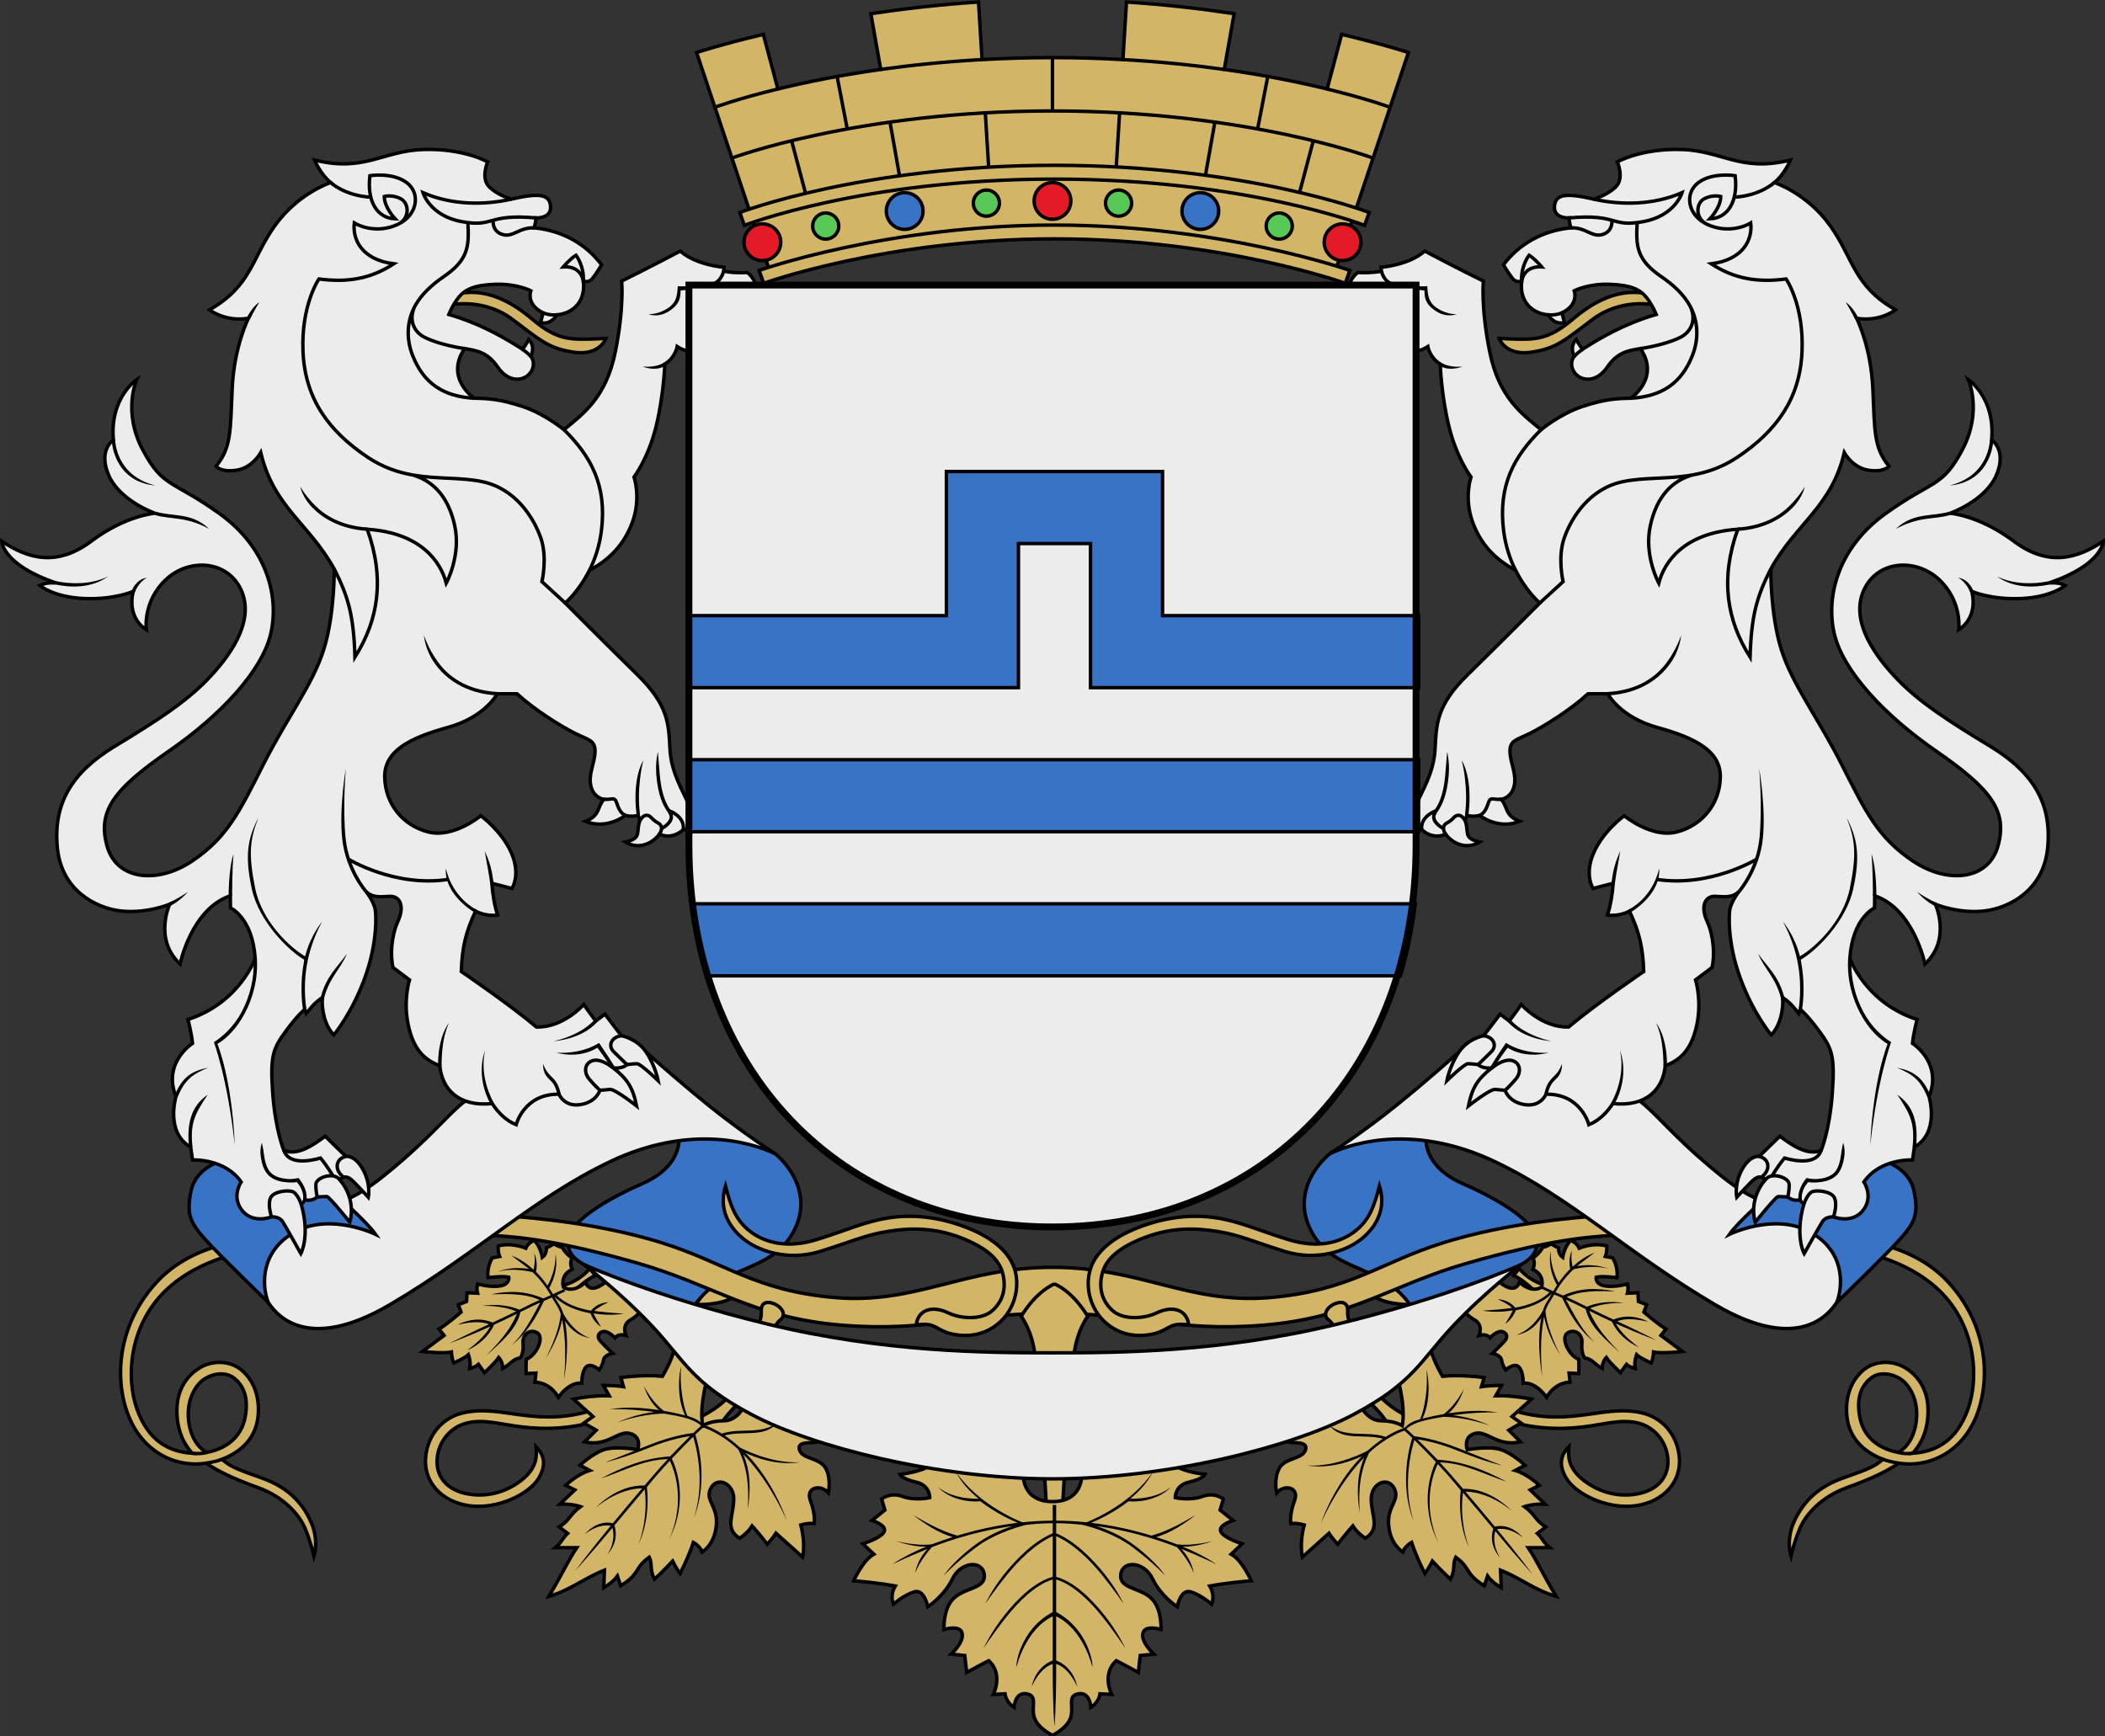 <?xml version="1.0" encoding="UTF-8"?>
<svg width="600" height="495" viewBox="0 0 158.75 130.97" xmlns="http://www.w3.org/2000/svg">
<rect x="0" y="0" width="158.75" height="130.97" fill="#333333" stroke="none"/>
<g transform="matrix(.977 0 0 .977 -15.207 -45.338)">
<path transform="translate(0)" d="m102.52 46.562c2.975 0.193 5.771 0.518 8.309 0.9l-0.763 4.306c3.205 0.451 5.867 1.003 7.941 1.509l1.122-4.217c3.23 0.767 5.153 1.4 5.153 1.4l-5.599 16.725s-12.466-2.977-21.874-2.977c-9.408 0-21.875 2.977-21.875 2.977l-5.599-16.725s1.923-0.634 5.153-1.4l1.122 4.217c2.073-0.506 4.736-1.058 7.941-1.509l-0.763-4.306c2.538-0.382 5.334-0.707 8.309-0.9l0.275 4.444c1.727-0.096 3.54-0.152 5.437-0.152 1.897 2e-6 3.71 0.056 5.437 0.152z" fill="#d3b568" stroke="#000" stroke-width=".265" style="font-variation-settings:normal"/>
<path transform="translate(0)" d="m101.99 55.075-0.273 4.409m15.232-2.244-1.2 4.512m-6.408-5.912-0.821 4.636m4.902-8.15-0.78 4.04m-15.838-5.512v4.118m-20.145 2.268 1.2 4.512m6.408-5.912 0.821 4.636m-4.902-8.15 0.78 4.04m10.653-1.29 0.273 4.409m31.054-4.771s-1.758-0.661-4.943-1.437m-7.941-1.509c-2.337-0.329-4.966-0.602-7.821-0.762m19.384 7.63s-9.682-3.665-24.821-3.665c-15.139 0-24.821 3.665-24.821 3.665m-1.321-3.923s1.758-0.661 4.943-1.437m7.941-1.509c2.337-0.329 4.966-0.602 7.821-0.762" fill="none" stroke="#000" stroke-width=".265" style="font-variation-settings:normal"/>
<path transform="scale(.265)" d="m365.89 223.27c-55.906 0-91.662 13.748-91.662 13.748l1.34 3.75s34.416-13.479 90.322-13.479 90.324 13.479 90.324 13.479l1.34-3.75s-35.758-13.748-91.664-13.748zm0 17.412c-48.674 0-86.037 13.211-86.037 13.211l1.34 3.75s35.755-12.943 84.697-12.943 84.699 12.943 84.699 12.943l1.34-3.75s-37.365-13.211-86.039-13.211z" fill="#d3b568" stroke="#000" style="font-variation-settings:normal"/>
<circle cx="96.808" cy="61.917" r="1.417" fill="#e41a27" stroke="#000" stroke-linejoin="bevel" stroke-width=".265" style="paint-order:fill markers stroke"/>
<circle cx="85.398" cy="62.697" r="1.417" fill="#3973c6" stroke="#000" stroke-linejoin="bevel" stroke-width=".265" style="paint-order:fill markers stroke"/>
<circle cx="74.413" cy="65.106" r="1.417" fill="#e41a27" stroke="#000" stroke-linejoin="bevel" stroke-width=".265" style="paint-order:fill markers stroke"/>
<circle cx="79.303" cy="63.857" r="1.007" fill="#58c957" stroke="#000" stroke-linejoin="bevel" stroke-width=".265" style="paint-order:fill markers stroke"/>
<circle cx="91.705" cy="62.085" r="1.007" fill="#58c957" stroke="#000" stroke-linejoin="bevel" stroke-width=".265" style="paint-order:fill markers stroke"/>
<circle transform="scale(-1 1)" cx="-108.22" cy="62.697" r="1.417" fill="#3973c6" stroke="#000" stroke-linejoin="bevel" stroke-width=".265" style="paint-order:fill markers stroke"/>
<circle transform="scale(-1 1)" cx="-119.2" cy="65.106" r="1.417" fill="#e41a27" stroke="#000" stroke-linejoin="bevel" stroke-width=".265" style="paint-order:fill markers stroke"/>
<circle transform="scale(-1 1)" cx="-114.31" cy="63.857" r="1.007" fill="#58c957" stroke="#000" stroke-linejoin="bevel" stroke-width=".265" style="paint-order:fill markers stroke"/>
<circle transform="scale(-1 1)" cx="-101.91" cy="62.085" r="1.007" fill="#58c957" stroke="#000" stroke-linejoin="bevel" stroke-width=".265" style="paint-order:fill markers stroke"/>
<path transform="scale(.265)" d="m230.54 544.69c-3.482 4.018-7.635 4.822-7.635 4.822l-0.936 1.875 3.213 0.668s4.018-4.15 6.965-5.356zm270.71 0-1.607 2.01c2.946 1.205 6.965 5.356 6.965 5.356l3.213-0.668-0.936-1.875s-4.153-0.804-7.635-4.822zm-236.15 4.955-3.617 5.492s7.367 0.4 11.385-2.412c4.018-2.812-7.768-3.08-7.768-3.08zm201.6 0s-11.785 0.268-7.768 3.08c4.018 2.812 11.385 2.412 11.385 2.412z" color-rendering="auto" dominant-baseline="auto" fill="#d3b568" image-rendering="auto" shape-rendering="auto" stroke="#000" style="font-feature-settings:normal;font-variant-alternates:normal;font-variant-caps:normal;font-variant-east-asian:normal;font-variant-ligatures:normal;font-variant-numeric:normal;font-variant-position:normal;font-variation-settings:normal;inline-size:0;isolation:auto;mix-blend-mode:normal;shape-margin:0;shape-padding:0;text-decoration-color:#000;text-decoration-line:none;text-decoration-style:solid;text-indent:0;text-orientation:mixed;text-transform:none;white-space:normal"/>
<path d="m124.52 147.29c-2.197-3.26-5.703-2.606-7.512-5.457-1.659-2.615-0.338-5.042 1.208-6.363 0 0 3.682-2.495 7.439-1.362 0 0-0.414 2.26 2.835 3.685s5.054 2.808 5.514 3.767c0.461 0.96 0.144 1.851-1.021 2.462l-1.877 1.208zm-55.419 0c2.197-3.26 5.703-2.606 7.512-5.457 1.659-2.615 0.338-5.042-1.208-6.363 0 0-3.682-2.495-7.439-1.362 0 0 0.414 2.26-2.835 3.685s-5.054 2.808-5.514 3.767c-0.461 0.96-0.144 1.851 1.021 2.462l1.877 1.208z" fill="#3973c6" stroke="#000" stroke-width=".265" style="font-variation-settings:normal"/>
<path d="m80.556 148.71c-6.882-0.556-9.869-3.113-15.875-4.819-5.98-1.699-8.992-2.005-11.41-2.126l1.488-1.488c1.785 0.142 6.931 0.533 11.835 2.055s7.248 3.734 13.465 4.252 9.962-2.339 16.748-2.339 10.53 2.857 16.748 2.339 8.561-2.73 13.465-4.252 10.051-1.913 11.835-2.055l1.488 1.488c-2.418 0.121-5.431 0.427-11.41 2.126-6.006 1.706-8.993 4.263-15.875 4.819-6.753 0.546-9.66-0.921-16.252-0.921s-9.499 1.467-16.252 0.921z" fill="#d3b568" stroke="#000" stroke-width=".265" style="font-variation-settings:normal"/>
<path transform="scale(.265)" d="m365.89 549.14c-5.896 2.652-9.684 9.471-9.684 9.471s3.598 4.545 4.166 12.879h11.035c0.568-8.334 4.166-12.879 4.166-12.879s-3.788-6.819-9.684-9.471zm-83.219 5.404c-0.174-0.01-0.341-7e-3 -0.5 0.012-1.061 0.124-1.763 0.908-1.68 2.582 0.134 2.679-1.205 4.42-1.205 4.42l4.688 1.607s0.402-2.278 2.143-3.617c1.741-1.339 0.403-3.615-1.74-4.553-0.603-0.264-1.184-0.42-1.705-0.451zm166.44 0c-0.521 0.031-1.102 0.188-1.705 0.451-2.143 0.938-3.481 3.213-1.74 4.553 1.741 1.339 2.143 3.617 2.143 3.617l4.688-1.607s-1.339-1.741-1.205-4.42c0.084-1.674-0.619-2.458-1.68-2.582-0.159-0.019-0.326-0.022-0.5-0.012zm-177.32 26.566c-2.397 2.884-5.282 4.809-8.572 6.564l-0.668 4.82 5.268-1.072c2.188-4.018 5.982-7.5 5.982-7.5zm188.21 0-2.01 2.812s3.797 3.482 5.984 7.5l5.266 1.072-0.668-4.82c-3.29-1.755-6.176-3.68-8.572-6.564zm-96.969 24.092s0.379 6.44 0.568 9.66h4.594c0.189-3.22 0.568-9.66 0.568-9.66z" color-rendering="auto" dominant-baseline="auto" fill="#d3b568" image-rendering="auto" shape-rendering="auto" stroke="#000" style="font-feature-settings:normal;font-variant-alternates:normal;font-variant-caps:normal;font-variant-east-asian:normal;font-variant-ligatures:normal;font-variant-numeric:normal;font-variant-position:normal;font-variation-settings:normal;inline-size:0;isolation:auto;mix-blend-mode:normal;shape-margin:0;shape-padding:0;text-decoration-color:#000;text-decoration-line:none;text-decoration-style:solid;text-indent:0;text-orientation:mixed;text-transform:none;white-space:normal"/>
<path d="m157.35 146.94c-0.44 0.649-2.704 4.122-9.421 0.172-6.718-3.949-11.079-8.231-16.992-11.037-5.913-2.806-10.624-1.604-12.729-0.601 0 0 2.506-1.604 5.112-3.708s4.843-4.126 4.843-4.126l13.465 3.425c1.359 0.798 2.384 2.295 5.145 4.727 2.761 2.433 4.059 3.157 5.613 3.608l7.31 3.046z" fill="#ececec" stroke="#000" stroke-width=".265" style="font-variation-settings:normal"/>
<path d="m120.85 141.89c-1.239 1.118-3.63 1.883-6.085 1.132-2.322-0.711-3.475-1.271-5.23-1.552-1.755-0.281-3.611-0.3-5.634 0.48-2.004 0.773-2.964 1.673-3.244 2.729-0.28 1.056-0.1 2.082 0.76 2.88s2.507 0.647 3.436 0.202c1.292-0.618 2.332-0.199 2.468 0.907-0.508 0-0.928-0.117-1.492 0.187-0.563 0.305-0.908 0.525-1.816 0.623-0.926 0.099-2.133-0.062-3.185-1.037-1.053-0.975-1.5-2.556-1.139-3.915s1.614-2.532 3.777-3.367c2.144-0.827 4.188-1.021 6.046-0.723s3.231 0.973 5.534 1.678c2.247 0.687 3.974 0.232 5.123-0.663s1.5-2.042 1.879-3.485c0.448 1.445 0.042 2.807-1.197 3.925zm33.191 22.015c0.631-1.4 1.692-2.655 3.813-3.4 2.12-0.745 2.439-0.913 3.061-1.438-2.059-0.81-2.72-2.189-2.802-3.529-0.082-1.34 0.343-2.524 1.244-3.32s2.303-0.82 3.301-0.199c0.999 0.621 1.701 1.68 1.733 3.162s-0.441 2.626-1.191 3.42c1.821-0.111 3.392-0.966 4.268-3.387 0.876-2.421 0.63-6.399-2.151-9.126-2.781-2.727-6.916-3.169-6.916-3.169l0.027-0.795s4.566 0.074 7.506 3.245c2.94 3.171 3.328 7.217 2.279 10.116-1.048 2.898-3.565 4.249-6.064 3.879-1.006 0.656-2.054 1.174-4.023 1.887-1.969 0.713-3.185 2.066-3.65 3.205-0.466 1.139-0.667 2.091-0.667 2.091s-0.398-1.242 0.233-2.642zm5.877-11.058c-0.655 0.573-1.05 1.391-0.815 2.85s1.256 2.51 2.996 2.839c1.05-0.593 1.455-1.949 1.418-3.117-0.037-1.169-0.61-2.161-1.278-2.576-0.668-0.416-1.665-0.569-2.321 4e-3zm-18.13 8.92c1.843-0.28 2.64-1.453 2.518-2.783s-1.069-2.455-2.372-2.739-2.475 0.116-4.162 0.317c-1.687 0.201-3.922 0.218-6.393-0.652l0.414-0.8c2.335 0.822 4.148 0.757 5.785 0.562 1.637-0.195 3.062-0.554 4.674-0.203s2.798 1.68 2.945 3.486c0.148 1.806-1.188 3.398-3.387 3.694-2.198 0.296-4.631-0.908-5.354-2.144s-0.219-1.964 0.208-2.407c-0.06 0.712-0.041 1.513 0.846 2.335 0.888 0.822 2.435 1.612 4.278 1.332z" color-rendering="auto" dominant-baseline="auto" fill="#d3b568" image-rendering="auto" shape-rendering="auto" stroke="#000" stroke-width=".265" style="font-feature-settings:normal;font-variant-alternates:normal;font-variant-caps:normal;font-variant-east-asian:normal;font-variant-ligatures:normal;font-variant-numeric:normal;font-variant-position:normal;font-variation-settings:normal;inline-size:0;isolation:auto;mix-blend-mode:normal;shape-margin:0;shape-padding:0;text-decoration-color:#000;text-decoration-line:none;text-decoration-style:solid;text-indent:0;text-orientation:mixed;text-transform:none;white-space:normal"/>
<path d="M163.202 158.6c-.447.038-.745.032-1.1-.064m.049.828s-.717-.099-1.234-.298" fill="none" stroke="#000" stroke-width=".265" style="font-variation-settings:normal"/>
<path d="m36.262 146.94c0.44 0.649 2.704 4.122 9.421 0.172 6.718-3.949 11.079-8.231 16.992-11.037 5.913-2.806 10.624-1.604 12.729-0.601 0 0-2.506-1.604-5.112-3.708s-4.843-4.126-4.843-4.126l-13.465 3.425c-1.359 0.798-2.384 2.295-5.145 4.727-2.761 2.433-4.059 3.157-5.613 3.608l-7.31 3.046z" fill="#ececec" stroke="#000" stroke-width=".265" style="font-variation-settings:normal"/>
<path d="m72.764 141.89c1.239 1.118 3.63 1.883 6.085 1.132 2.322-0.711 3.475-1.271 5.23-1.552 1.755-0.281 3.611-0.3 5.634 0.48 2.004 0.773 2.964 1.673 3.244 2.729 0.28 1.056 0.1 2.082-0.76 2.88-0.861 0.797-2.507 0.647-3.436 0.202-1.292-0.618-2.332-0.199-2.468 0.907 0.508 0 0.928-0.117 1.492 0.187s0.908 0.525 1.816 0.623c0.926 0.099 2.133-0.062 3.185-1.037 1.053-0.975 1.5-2.556 1.139-3.915s-1.614-2.532-3.777-3.367c-2.144-0.827-4.188-1.021-6.046-0.723s-3.231 0.973-5.534 1.678c-2.247 0.687-3.974 0.232-5.123-0.663s-1.5-2.042-1.879-3.485c-0.448 1.445-0.042 2.807 1.197 3.925zm-33.191 22.015c-0.631-1.4-1.692-2.655-3.813-3.4s-2.439-0.913-3.061-1.438c2.059-0.81 2.72-2.189 2.802-3.529 0.082-1.34-0.343-2.524-1.244-3.32s-2.303-0.82-3.301-0.199-1.701 1.68-1.733 3.162c-0.032 1.482 0.441 2.626 1.191 3.42-1.821-0.111-3.392-0.966-4.268-3.387-0.876-2.421-0.63-6.399 2.151-9.126 2.781-2.727 6.916-3.169 6.916-3.169l-0.027-0.795s-4.566 0.074-7.506 3.245c-2.94 3.171-3.328 7.217-2.279 10.116s3.565 4.249 6.064 3.879c1.006 0.656 2.054 1.174 4.023 1.887s3.185 2.066 3.65 3.205 0.667 2.091 0.667 2.091 0.398-1.242-0.233-2.642zm-5.877-11.058c0.655 0.573 1.05 1.391 0.815 2.85-0.236 1.46-1.256 2.51-2.996 2.839-1.05-0.593-1.455-1.949-1.418-3.117 0.037-1.169 0.61-2.161 1.278-2.576s1.665-0.569 2.321 4e-3zm18.13 8.92c-1.843-0.28-2.64-1.453-2.518-2.783s1.069-2.455 2.372-2.739 2.475 0.116 4.162 0.317c1.687 0.201 3.922 0.218 6.393-0.652l-0.414-0.8c-2.335 0.822-4.148 0.757-5.785 0.562s-3.062-0.554-4.674-0.203-2.798 1.68-2.945 3.486 1.188 3.398 3.387 3.694c2.198 0.296 4.631-0.908 5.354-2.144s0.219-1.964-0.208-2.407c0.06 0.712 0.041 1.513-0.846 2.335-0.888 0.822-2.435 1.612-4.278 1.332z" color-rendering="auto" dominant-baseline="auto" fill="#d3b568" image-rendering="auto" shape-rendering="auto" stroke="#000" stroke-width=".265" style="font-feature-settings:normal;font-variant-alternates:normal;font-variant-caps:normal;font-variant-east-asian:normal;font-variant-ligatures:normal;font-variant-numeric:normal;font-variant-position:normal;font-variation-settings:normal;inline-size:0;isolation:auto;mix-blend-mode:normal;shape-margin:0;shape-padding:0;text-decoration-color:#000;text-decoration-line:none;text-decoration-style:solid;text-indent:0;text-orientation:mixed;text-transform:none;white-space:normal"/>
<path d="m40.798 137.94-7.938-1.984s-2.154 0.477-2.551 2.41c-0.363 1.763-0.071 2.41 1.063 3.685 1.134 1.276 4.89 4.89 4.89 4.89-0.506-1.349-0.596-3.994 2.126-5.457 2.725-1.464 6.166 0.213 6.166 0.213-0.706-1.01-2.837-2.839-3.756-3.756z" fill="#3973c6" stroke="#000" stroke-width=".265" style="font-variation-settings:normal"/>
<path d="M30.414 158.6c.447.038.745.032 1.1-.064m-.049.828s.717-.099 1.234-.298" fill="none" stroke="#000" stroke-width=".265" style="font-variation-settings:normal"/>
<path d="M95.398 178.97c-.251-.852.301-1.654-.601-1.804-.902-.15-.952 1.052-.952 1.052s-.601-.351-.702-1.052l-.902.05s.802-1.554-.351-2.606c0 0-.601.301-1.704.902l-.15-1.303-1.052-.1s1.002-.902.852-1.604c-.15-.702-1.403-.301-1.403-.301s-.1-1.654.802-2.456c.902-.802 2.456-.702 2.305-1.804-.15-1.102-1.804-1.002-2.456.351-.651 1.353-1.904 2.155-1.904 2.155s-.251-1.403-1.052-1.153c-.802.251-1.604.952-1.604.952s-.301-.651.15-1.403c0 0-1.253-.251-3.207-.401 0 0 .702-1.604 1.554-2.055l-.852-.802s1.453-.451 1.654-.952c.2-.501-.952-.852-.952-.852l1.002-.802-.251-.852s.651-.551 1.604-.2c.952.351 2.105.1 2.105.1s.05-.952-1.052-1.203c-1.102-.251-1.253-.601-1.253-.601s1.604-.15 2.355-.702c.752-.551 7.166.501 7.166.501s-.244 2.305 2.262 2.305 2.262-2.305 2.262-2.305 6.414-1.052 7.166-.501c.752.551 2.355.702 2.355.702s-.15.351-1.253.601c-1.102.251-1.052 1.203-1.052 1.203s1.153.251 2.105-.1c.952-.351 1.604.2 1.604.2l-.251.852 1.002.802s-1.153.351-.952.852c.2.501 1.654.952 1.654.952l-.852.802c.852.451 1.554 2.055 1.554 2.055-1.954.15-3.207.401-3.207.401.451.752.15 1.403.15 1.403s-.802-.702-1.604-.952c-.802-.251-1.052 1.153-1.052 1.153s-1.253-.802-1.904-2.155-2.305-1.453-2.456-.351c-.15 1.102 1.403 1.002 2.305 1.804.902.802.802 2.456.802 2.456s-1.253-.401-1.403.301c-.15.702.852 1.604.852 1.604l-1.052.1-.15 1.303c-1.102-.601-1.704-.902-1.704-.902-1.153 1.052-.351 2.606-.351 2.606l-.902-.05c-.1.702-.702 1.052-.702 1.052s-.05-1.203-.952-1.052c-.902.15-.351.952-.601 1.804-.251.852-1.41 1.403-1.41 1.403s-1.159-.551-1.41-1.403zM133.14 153.187s.035-.85-.319-1.24c-.354-.39-1.028.213-1.028.213s-.248-.319-.319-.744c-.071-.425-.709-.532-.709-.532s.461-.425.921-.921c.461-.496-.058-.867-.425-.744-.368.122-.673.461-.673.461s-.248-.354-.85-.177c0 0 .354-.815-.354-1.205-.709-.39-.815-.815-.815-.815l2.534-2.249c.495.406 1.41 1.086 1.754.158 0 0 .85.886 1.701.39 0 0 .321-.921-.673-1.382 0 0 .248-.461 0-.886 0 0 .354-.142.78-.815 0 0 .354-.071.638-.283 0 0 .248.213.567.319 0 0-.035.496.319.744 0 0 .142-.886.638-1.311 0 0 .461.177.638.602 0 0 1.028-.461 2.126-.177 0 0 .035.496-.106.815l.567.106s.461.744.319 1.524c0 0-1.134-.142-1.595-.035 0 0-.106.531.638.673.744.142 1.772-.142 1.772-.142s.106.319 0 .709l.815-.035.035.673.638.248-.213.567s.992.886 1.701 1.311l-.39.496s.992.744 1.665 1.24c0 0-1.63.177-2.232.035 0 0-.035.567-.177.85 0 0-.886-.39-1.134-.638 0 0-.213.567-.106 1.063 0 0-.461-.106-.673-.319l-.461.638s-.85-.78-1.099-1.169c0 0-.319.319-.319.85-.593-.335-.78-.744-1.347-.815 0 0-.283-.354-.213-1.134.071-.78-.638-1.134-1.134-.78-.496.354.071 1.701.886 2.02 0 0 .035.744 0 1.098l-.744-.035.071.709s-1.099-.071-1.807 1.169c0 0-.78-1.205-1.807-1.099zM60.476 153.187s-.035-.85.319-1.24c.354-.39 1.028.213 1.028.213s.248-.319.319-.744c.071-.425.709-.532.709-.532s-.461-.425-.921-.921c-.461-.496.058-.867.425-.744.368.122.673.461.673.461s.248-.354.85-.177c0 0-.354-.815.354-1.205.709-.39.815-.815.815-.815l-2.534-2.249c-.495.406-1.41 1.086-1.754.158 0 0-.85.886-1.701.39 0 0-.321-.921.673-1.382 0 0-.248-.461 0-.886 0 0-.354-.142-.78-.815 0 0-.354-.071-.638-.283 0 0-.248.213-.567.319 0 0 .035.496-.319.744 0 0-.142-.886-.638-1.311 0 0-.461.177-.638.602 0 0-1.028-.461-2.126-.177 0 0-.035.496.106.815l-.567.106s-.461.744-.319 1.524c0 0 1.134-.142 1.595-.035 0 0 .106.531-.638.673-.744.142-1.772-.142-1.772-.142s-.106.319 0 .709l-.815-.035-.035.673-.638.248.213.567s-.992.886-1.701 1.311l.39.496s-.992.744-1.665 1.24c0 0 1.63.177 2.232.035 0 0 .035.567.177.85 0 0 .886-.39 1.134-.638 0 0 .213.567.106 1.063 0 0 .461-.106.673-.319l.461.638s.85-.78 1.098-1.169c0 0 .319.319.319.85.593-.335.78-.744 1.347-.815 0 0 .283-.354.213-1.134-.071-.78.638-1.134 1.134-.78.496.354-.071 1.701-.886 2.02 0 0-.035.744 0 1.098l.744-.035-.071.709s1.098-.071 1.807 1.169c0 0 .78-1.205 1.807-1.099zM123.358 152.461s.752 2.355.451 4.009c0 0-.555-.377-1.618-.377-1.063 0-1.559-1.099-1.559-1.099l-5.953 2.658c.602.248 1.878-.071 1.665.673-.213.744-1.559.602-2.02 1.417-.461.815-.213 1.913-.213 1.913.567-.673 1.783-.468 1.382.602-.425 1.134-.283 1.772-.283 1.772.461-.071 1.028.106 1.028.106-.39 1.488-.142 2.48-.142 2.48.638-.567 2.055-1.843 2.055-1.843.213.354.673.85.673.85.532-.709 1.169-1.417 1.169-1.417.319.532.957.957.957.957 1.169-.709.496-1.701.461-2.977-.035-1.276 1.279-1.834 1.772-.886s-.567 1.347-.425 2.87c.142 1.524 1.098 2.055 1.098 2.055.142-.461.673-.744.673-.744.354 1.099 1.028 2.41 1.028 2.41.283-.39.574-.966.574-.966.551.601 1.403 1.403 1.403 1.403.402-.827.128-1.158.401-1.704 1.193.85.637 1.226 2.205 2.205l.251-.752c.351.501 1.052.902 1.052.902l-.05-1.353c1.611.641 2.634 1.547 4.293 2.021-.991-1.636-1.471-2.743-2.155-3.758l1.654 0c-.518-.425-.55-.735-.952-1.102l.651-.501c-.83-.511-.785-.938-1.642-1.568 0 0 .639-.236 1.591-.186l-1.153-1.102.702-.351s-.852-.852-1.854-1.153l.752-.401s-.952-.902-1.854-1.203c-.902-.301-2.606 0-2.606 0s-.351-1.002.601-1.253c.952-.251 1.704 1.052 3.508.651l-.902-.902.952-.551-.702-.501 1.503-1.353s-1.554-.301-2.756-.251l.451-.802s-.952 0-1.554.1l.2-.702s-1.754-.251-3.207-.1c0 0-.677-1.128-.877-1.979z" fill="#d3b568" stroke="#000" stroke-width=".265" style="font-variation-settings:normal"/>
<path transform="scale(.265)" d="m337.26 604c1.639 3.247 4.072 5.676 6.57 7.764-4.417-0.048-8.299-0.717-11.875-3.404 3.246 3.343 8.447 4.455 12.359 4.121 4.612 3.538 9.239 5.578 10.877 6.268-6.537 0.772-12.465 2.166-17.588 3.728-4.805-1.354-8.525-3.518-12.842-5.971 3.51 2.663 7.189 5.103 11.447 6.4-2.154 0.689-4.131 1.397-6.066 2.113-4.531 0.566-10.305-0.938-10.305-0.938s4.394 1.659 8.631 1.633c-6.238 2.55-9.723 5.082-9.723 5.082s3.877-1.895 10.127-4.439c-1.02 1.162-3.032 3.704-3.543 7.004 1.386-3.657 4.425-7.058 4.85-7.521 2.214-0.866 4.714-1.747 7.631-2.643 4.819-1.462 10.118-2.728 15.939-3.512-2.683 0.833-7.165 2.553-11.412 5.801-6.469 4.947-8.678 8.631-8.678 8.631s2.719-3.131 9.129-8.033c6.354-4.859 14.822-6.727 14.822-6.727 2.877-0.355 5.312-0.479 7.773-0.494v2.93c-5.558 2.377-10.476 7.37-14.047 11.805-3.642 4.523-5.553 8.666-5.553 8.666s2.532-3.72 6.135-8.193c3.466-4.304 8.229-9.105 13.465-11.449v11.859c-5.349 1.488-10.347 6.507-14.092 11.217-3.881 4.881-6.08 9.637-6.08 9.637s2.827-4.338 6.664-9.164c3.655-4.596 8.536-9.433 13.508-10.914v9.488c-9.714 5.181-10.864 15.813-10.508 15.893 0 0 2.46-10.74 10.508-14.652v12.857c-3.323 1.312-5.428 4.218-6.156 7.668 1.465-3.189 3.54-5.813 6.156-6.65v2.002c0 10.752 0.502 16.184 0.502 16.184 0 0 0.502-5.432 0.502-16.184v-2c2.615 0.838 4.688 3.461 6.152 6.648-0.728-3.448-2.831-6.355-6.152-7.668v-12.855c8.046 3.913 10.504 14.65 10.504 14.65 0.357-0.079-0.793-10.709-10.504-15.891v-9.488c4.971 1.482 9.85 6.317 13.504 10.912 3.837 4.826 6.664 9.164 6.664 9.164s-2.199-4.756-6.08-9.637c-3.744-4.708-8.74-9.726-14.088-11.215v-11.859c5.234 2.345 9.996 7.145 13.461 11.447 3.603 4.474 6.135 8.193 6.135 8.193s-1.911-4.143-5.553-8.666c-3.57-4.433-8.486-9.425-14.043-11.803v-2.932c2.46 0.015 4.894 0.14 7.769 0.494 0 0 8.468 1.867 14.822 6.727 6.41 4.902 9.129 8.033 9.129 8.033s-2.208-3.684-8.678-8.631c-4.247-3.248-8.729-4.968-11.412-5.801 5.822 0.783 11.121 2.05 15.939 3.512 2.917 0.895 5.417 1.776 7.631 2.643 0.425 0.464 3.464 3.865 4.85 7.521-0.511-3.3-2.523-5.842-3.543-7.004 6.25 2.544 10.127 4.439 10.127 4.439s-3.485-2.532-9.723-5.082c4.237 0.026 8.631-1.633 8.631-1.633s-5.774 1.504-10.305 0.938c-1.936-0.717-3.913-1.424-6.066-2.113 4.258-1.297 7.937-3.737 11.447-6.4-4.317 2.453-8.037 4.617-12.842 5.971-5.123-1.563-11.05-2.956-17.588-3.728 1.638-0.689 6.267-2.729 10.879-6.268 3.912 0.334 9.112-0.778 12.357-4.121-3.576 2.687-7.458 3.357-11.875 3.404 2.498-2.088 4.931-4.517 6.57-7.764-6.231 8.996-16.798 13.611-19.275 14.596-2.851-0.295-5.806-0.466-8.846-0.484v-4.576h-1.004v4.576c-3.041 0.018-5.998 0.189-8.85 0.484-2.478-0.985-13.045-5.6-19.275-14.596zm125.12-10.299c-2.944-0.96-5.913-0.783-8.67-0.918-2.794-0.137-5.342-0.572-7.807-2.481 2.112 2.611 4.917 3.095 7.769 3.234 2.613 0.128 5.291-1e-3 7.883 0.703-1.373 0.917-2.886 2.073-4.463 3.506 0 0-8.845 4.856-17.625 4.299 6.972 1.119 13.383-1.486 16.012-2.736-0.632 0.643-1.267 1.314-1.902 2.053-7.061 8.206-10.135 17.668-10.135 17.668s3.748-9.097 10.703-17.18c0.673-0.782 1.341-1.491 2.004-2.162-2.222 4.93-2.227 10.827-1.344 16.184-0.39-6.181-0.088-11.885 2.748-17.541 5.439-4.996 10.039-6.345 10.293-6.422 0.051 0.048 0.992 0.863 2.254 2.092-0.377 1.133-4.12 12.964 0.43 24.336-3.659-11.111-0.28-22.237 0.201-23.717 1.635 1.605 3.694 3.667 6.236 6.381-1.053 2.154-5.158 11.923 0.756 23.584-5.103-11.709-1.198-20.914-0.184-22.961 2.006 2.16 4.509 4.944 6.701 7.691-0.569 4.681-0.146 11.14 2.389 16.596-1.679-4.41-2.49-10.657-1.754-15.953 2.732 3.212 5.728 6.785 8.844 10.539-0.344 0.984-1.331 4.635 1.996 8.447-2.244-3.615-1.77-6.55-1.414-7.748 5.617 6.773 10.887 12.609 10.887 12.609s-4.751-6.387-10.416-13.217c4.062-0.674 7.574 2.482 7.574 2.482s-3.418-4.365-8.182-3.213c-3.015-3.632-5.891-7.059-8.555-10.193 7.265 0.061 13.518 5.643 13.518 5.643s-6.214-6.777-14.199-6.445c-2.267-2.66-4.263-5.001-6.805-7.707 6.96 0.072 13.17 3.571 19.486 5.625-6.584-3.467-12.647-5.929-20.158-6.428-2.345-2.43-4.227-4.326-5.818-5.902 1.621 0.199 5.839 0.901 12.01 3.398 7.968 3.225 12.643 4.201 12.643 4.201s-4.419-1.68-12.361-4.894c-7.654-3.098-12.765-3.568-13.203-3.606-1.118-1.094-1.937-1.814-2.338-2.162 1.286-1.117 2.994-1.8 4.528-2.243 2.3-0.604 4.117-0.925 6.288-1.278 7.165 0.134 13.561 2.574 13.561 2.574s-4.811-2.414-10.863-3.033c8.221-1.132 13.252-0.764 13.252-0.764-4.947-0.891-9.52-0.486-14.492 0.199 1.075-0.914 3.189-3.001 4.471-7.113-2.295 4.606-5.347 6.987-5.801 7.324-1.943 0.332-4.044 0.777-6.258 1.338 1.918-3.816 2.298-9.864 1.17-14.287 0.509 4.989-0.46 11.428-1.853 14.451-1.858 0.554-3.151 1.081-4.485 2.494-0.273 0.119-2.512 0.763-5.521 2.652zm-261.23-32.803c-5.919 2.721-11.507 5.573-11.507 5.573s5.951-2.189 11.917-4.933c-1.521 2.798-4.534 5.327-6.741 6.984 3.489-1.643 6.239-4.031 7.854-7.494 2.376-1.101 4.661-2.184 6.641-3.174-2.063 4.919-5.22 8.274-8.866 12.141 3.705-3.474 8.78-7.439 9.872-12.639 2.567-1.305 4.346-2.142 5.787-2.785-2.321 4.267-4.803 9.302-8.565 12.611 4.569-3.549 7.201-7.92 9.644-13.076 0.788-0.34 1.612-0.698 2.322-1.002 0.848 1.599 2.003 2.84 2.566 4.842-0.51 5.813-4.349 12.85-4.349 12.85s3.736-5.602 4.733-11.271c1.671 7.932 0.533 17.523 0.533 17.523s1.846-9.095 0.305-17.119c1.115 1.685 3.401 4.393 7.284 4.977-5.056-1.651-7.788-7.172-7.788-7.172-0.574-2.025-1.762-3.298-2.596-4.932 2.881 2.936 7.13 4.291 10.531 4.894 0.661 1.695 1.608 2.912 3.063 3.994-0.776-1.346-1.539-2.59-2.2-3.949 2.496 0.376 5.335 0.627 8.899 0.066-3.5-0.198-6.229-0.441-8.648-0.797 1.012-1.08 2.949-1.877 4.097-2.551-2.056 0.185-3.794 0.934-5.042 2.498-3.681-0.67-7.566-1.995-9.982-4.504 0.988-0.453 2.438-1.127 2.438-1.127l-0.279-0.695s-2.597 1.223-3.264 1.506c-0.354-0.619-0.727-1.22-1.115-1.807 0.285-0.462 2.865-4.781 1.842-9.934 0.187 4.528-1.737 8.241-2.32 9.256-0.996-1.421-2.095-2.76-3.354-4.037 0 0 0.709-2.663-0.488-5.352 0.335 2.42-0.121 4.353-0.216 4.744-1.768-1.621-3.808-3.104-6.436-4.124 1.837 1.443 3.574 2.633 5.098 3.913-3.205-0.523-6.4-0.274-9.161 0.822 3.209-0.984 7.368-0.572 10.179 0.09 2.166 2.009 3.879 4.231 5.316 6.738-0.677 0.29-1.46 0.629-2.193 0.943-5.018-2.247-9.929-2.296-15.174-1.209 4.68-0.127 9.888-0.326 14.141 1.654-1.469 0.649-3.261 1.483-5.939 2.844-0.465-0.225-4.402-2.034-10.748-1.15 5.554-0.069 8.831 1.162 9.834 1.603-2.028 1.016-4.399 2.137-6.857 3.275-3.504-1.468-6.897-0.941-10.207 0.613 3.009-0.584 6.315-1.228 9.141-0.125z" color-rendering="auto" dominant-baseline="auto" image-rendering="auto" shape-rendering="auto" style="font-feature-settings:normal;font-variant-alternates:normal;font-variant-caps:normal;font-variant-east-asian:normal;font-variant-ligatures:normal;font-variant-numeric:normal;font-variant-position:normal;font-variation-settings:normal;inline-size:0;isolation:auto;mix-blend-mode:normal;shape-margin:0;shape-padding:0;text-decoration-color:#000;text-decoration-line:none;text-decoration-style:solid;text-indent:0;text-orientation:mixed;text-transform:none;white-space:normal"/>
<path d="M70.258 152.461s-.752 2.355-.451 4.009c0 0 .555-.377 1.618-.377 1.063 0 1.559-1.099 1.559-1.099l5.953 2.658c-.602.248-1.878-.071-1.665.673.213.744 1.559.602 2.02 1.417.461.815.213 1.913.213 1.913-.567-.673-1.783-.468-1.382.602.425 1.134.283 1.772.283 1.772-.461-.071-1.028.106-1.028.106.39 1.488.142 2.48.142 2.48-.638-.567-2.055-1.843-2.055-1.843-.213.354-.673.85-.673.85-.532-.709-1.169-1.417-1.169-1.417-.319.532-.957.957-.957.957-1.169-.709-.496-1.701-.461-2.977.035-1.276-1.279-1.834-1.772-.886s.567 1.347.425 2.87c-.142 1.524-1.098 2.055-1.098 2.055-.142-.461-.673-.744-.673-.744-.354 1.099-1.028 2.41-1.028 2.41-.283-.39-.574-.966-.574-.966-.551.601-1.403 1.403-1.403 1.403-.402-.827-.128-1.158-.401-1.704-1.193.85-.637 1.226-2.205 2.205l-.251-.752c-.351.501-1.052.902-1.052.902l.05-1.353c-1.611.641-2.634 1.547-4.293 2.021.991-1.636 1.471-2.743 2.155-3.758l-1.654 0c.518-.425.55-.735.952-1.102l-.651-.501c.83-.511.785-.938 1.642-1.568 0 0-.639-.236-1.591-.186l1.153-1.102-.702-.351s.852-.852 1.854-1.153l-.752-.401s.952-.902 1.854-1.203c.902-.301 2.606 0 2.606 0s.351-1.002-.601-1.253c-.952-.251-1.704 1.052-3.508.651l.902-.902-.952-.551.702-.501-1.503-1.353s1.554-.301 2.756-.251l-.451-.802s.952 0 1.554.1l-.2-.702s1.754-.251 3.207-.1c0 0 .677-1.128.877-1.979z" fill="#d3b568" stroke="#000" stroke-width=".265" style="font-variation-settings:normal"/>
<path d="m71.279 157.08c0.779-0.254 1.565-0.207 2.294-0.243 0.739-0.036 1.413-0.151 2.066-0.656-0.559 0.691-1.301 0.819-2.056 0.856-0.691 0.034-1.4-2.7e-4 -2.086 0.186 0.363 0.243 0.764 0.549 1.181 0.928 0 0 2.34 1.285 4.663 1.137-1.845 0.296-3.541-0.393-4.236-0.724 0.167 0.17 0.335 0.348 0.503 0.543 1.868 2.171 2.682 4.675 2.682 4.675s-0.992-2.407-2.832-4.545c-0.178-0.207-0.355-0.395-0.53-0.572 0.588 1.304 0.589 2.865 0.356 4.282 0.103-1.635 0.023-3.144-0.727-4.641-1.439-1.322-2.656-1.679-2.723-1.699-0.014 0.013-0.263 0.228-0.596 0.553 0.1 0.3 1.09 3.43-0.114 6.439 0.968-2.94 0.074-5.883-0.053-6.275-0.432 0.425-0.977 0.97-1.65 1.688 0.279 0.57 1.365 3.155-0.2 6.24 1.35-3.098 0.317-5.533 0.049-6.075-0.531 0.572-1.193 1.308-1.773 2.035 0.15 1.238 0.039 2.947-0.632 4.391 0.444-1.167 0.659-2.82 0.464-4.221-0.723 0.85-1.516 1.795-2.34 2.788 0.091 0.26 0.352 1.226-0.528 2.235 0.594-0.957 0.468-1.733 0.374-2.05-1.486 1.792-2.88 3.336-2.88 3.336s1.257-1.69 2.756-3.497c-1.075-0.178-2.004 0.657-2.004 0.657s0.904-1.155 2.165-0.85c0.798-0.961 1.559-1.868 2.263-2.697-1.922 0.016-3.576 1.493-3.576 1.493s1.644-1.793 3.757-1.705c0.6-0.704 1.128-1.323 1.8-2.039-1.842 0.019-3.485 0.945-5.156 1.488 1.742-0.917 3.346-1.569 5.333-1.701 0.621-0.643 1.118-1.145 1.539-1.562-0.429 0.053-1.545 0.238-3.178 0.899-2.108 0.853-3.345 1.112-3.345 1.112s1.169-0.444 3.271-1.295c2.025-0.82 3.377-0.944 3.493-0.954 0.296-0.289 0.512-0.48 0.619-0.572-0.34-0.296-0.792-0.476-1.198-0.594-0.609-0.16-1.089-0.245-1.664-0.338-1.896 0.035-3.588 0.681-3.588 0.681s1.273-0.639 2.874-0.803c-2.175-0.299-3.506-0.202-3.506-0.202 1.309-0.236 2.519-0.129 3.834 0.053-0.284-0.242-0.844-0.794-1.183-1.882 0.607 1.219 1.415 1.849 1.535 1.938 0.514 0.088 1.07 0.206 1.656 0.354-0.508-1.01-0.608-2.61-0.31-3.78-0.135 1.32 0.122 3.024 0.49 3.824 0.492 0.146 0.834 0.286 1.187 0.66 0.072 0.032 0.665 0.202 1.461 0.702z" color-rendering="auto" dominant-baseline="auto" image-rendering="auto" shape-rendering="auto" style="font-feature-settings:normal;font-variant-alternates:normal;font-variant-caps:normal;font-variant-east-asian:normal;font-variant-ligatures:normal;font-variant-numeric:normal;font-variant-position:normal;font-variation-settings:normal;inline-size:0;isolation:auto;mix-blend-mode:normal;shape-margin:0;shape-padding:0;text-decoration-color:#000;text-decoration-line:none;text-decoration-style:solid;text-indent:0;text-orientation:mixed;text-transform:none;white-space:normal"/>
<path d="m118.75 148.64c8.766-2.123 14.232-4.61 14.232-4.61s-2.775 2.107-5.226 4.709c-2.574 2.733-3.047 4.394-7.725 6.874-4.677 2.481-14.362 4.961-23.221 4.961-8.859 0-18.543-2.481-23.221-4.961-4.678-2.481-5.151-4.142-7.725-6.874-2.45-2.601-5.226-4.709-5.226-4.709s5.466 2.487 14.232 4.61c8.932 2.163 16.828 2.205 21.939 2.205 5.112 0 13.007-0.042 21.939-2.205z" fill="#ececec" stroke="#000" stroke-width=".265" style="font-variation-settings:normal"/>
<path d="M140.395 148.405c1.566.72 3.045 1.475 3.045 1.475s-1.575-.579-3.153-1.305c.402.74 1.2 1.409 1.784 1.848-.923-.435-1.651-1.066-2.078-1.983-.629-.291-1.233-.578-1.757-.84.546 1.301 1.381 2.189 2.346 3.212-.98-.919-2.323-1.968-2.612-3.344-.679-.345-1.15-.567-1.531-.737.614 1.129 1.271 2.461 2.266 3.337-1.209-.939-1.905-2.096-2.552-3.46-.209-.09-.426-.185-.614-.265-.224.423-.53.751-.679 1.281.135 1.538 1.151 3.4 1.151 3.4s-.988-1.482-1.252-2.982c-.442 2.099-.141 4.636-.141 4.636s-.488-2.406-.081-4.529c-.295.446-.9 1.162-1.927 1.317 1.338-.437 2.061-1.898 2.061-1.898.152-.536.466-.873.687-1.305-.762.777-1.887 1.135-2.786 1.295-.175.448-.425.77-.811 1.057.205-.356.407-.685.582-1.045-.66.1-1.411.166-2.355.018.926-.052 1.648-.117 2.288-.211-.268-.286-.78-.497-1.084-.675.544.049 1.004.247 1.334.661.974-.177 2.002-.528 2.641-1.192-.261-.12-.645-.298-.645-.298l.074-.184s.687.324.864.398c.094-.164.192-.323.295-.478-.075-.122-.758-1.265-.487-2.628-.049 1.198.46 2.18.614 2.449.264-.376.554-.73.888-1.068 0 0-.188-.705.129-1.416-.089.64.032 1.152.057 1.255.468-.429 1.008-.821 1.703-1.091-.486.382-.946.697-1.349 1.035.848-.138 1.693-.073 2.424.218-.849-.26-1.95-.151-2.693.024-.573.532-1.026 1.119-1.407 1.783.179.077.386.166.58.25 1.328-.595 2.627-.607 4.015-.32-1.238-.034-2.616-.086-3.741.438.389.172.863.392 1.571.752.123-.06 1.165-.538 2.844-.304-1.469-.018-2.337.307-2.602.424.536.269 1.164.566 1.814.867.927-.388 1.825-.249 2.701.162-.796-.154-1.671-.325-2.418-.033z" color-rendering="auto" dominant-baseline="auto" image-rendering="auto" shape-rendering="auto" style="font-feature-settings:normal;font-variant-alternates:normal;font-variant-caps:normal;font-variant-east-asian:normal;font-variant-ligatures:normal;font-variant-numeric:normal;font-variant-position:normal;font-variation-settings:normal;inline-size:0;isolation:auto;mix-blend-mode:normal;shape-margin:0;shape-padding:0;text-decoration-color:#000;text-decoration-line:none;text-decoration-style:solid;text-indent:0;text-orientation:mixed;text-transform:none;white-space:normal"/>
<path d="m152.82 137.94 7.938-1.984s2.154 0.477 2.551 2.41c0.363 1.763 0.071 2.41-1.063 3.685s-4.89 4.89-4.89 4.89c0.506-1.349 0.596-3.994-2.126-5.457-2.725-1.464-6.166 0.213-6.166 0.213 0.706-1.01 2.837-2.839 3.756-3.756z" fill="#3973c6" stroke="#000" stroke-width=".265" style="font-variation-settings:normal"/>
<path d="m50.531 69.914s2.445-0.461 4.571 1.134c2.126 1.595 2.799 2.268 4.784 2.551 1.984 0.283 2.451-1.072 2.451-1.072s-1.03 0.082-2.129 0.059c-1.112-0.024-2.094-0.298-3.512-1.503-1.417-1.205-3.322-2.389-5.522-2.047-1.931 0.3-0.644 0.877-0.644 0.877z" fill="#d3b568" stroke="#000" stroke-width=".265" style="font-variation-settings:normal"/>
<path d="m56.98 125.69c2.055 0.071 3.65-1.736 3.65-1.736 0.106 0.177 0.921 1.276 0.921 1.276 0.283-0.213 0.709-0.532 0.709-0.532 0.496 0.673 1.276 1.665 1.276 1.665s1.205 0.213 1.913 1.276c0.709 1.063 0.921 2.197 0.921 2.197s-1.347-1.311-1.63-1.311-0.78 0.071-0.78 0.071c-0.39 0.354-1.063 0.248-1.063 0.248 1.084 0.856 1.516 1.499 1.807 2.941 0 0-1.665-1.311-2.055-1.276-0.39 0.035-0.777 0.07-0.777 0.07s-0.251 0.902-1.503 1.103c-1.253 0.2-1.654-0.802-1.654-0.802-2.706-0.05-3.308 2.355-3.308 2.355-0.837-0.342-1.418-0.982-1.852-1.634-2.627 0.273-3.876-1.142-4.042-2.923-1.24-0.461-2.055-1.311-2.445-3.189s0.106-3.437 0.106-3.437c-0.425-0.319-1.276-0.957-1.276-0.957-0.213-0.921-0.142-2.41 0.39-3.579s0.135-1.95-0.638-1.913-1.354 0.132-1.878-0.425c0.504 0.612 0.702 1.201 0.744 1.382 0.085 0.362 0.216 2.577-0.787 5.333-1.002 2.756-2.397 4.41-2.397 4.41-0.758-0.774-0.957-2.125-0.879-2.892-0.597 0.405-0.865 0.755-1.25 1.238l-0.117-0.317s-0.526 0.401-1.478 1.704c-0.952 1.303-1.206 1.863-0.993 4.769s0.862 4.418 0.862 4.418c1.067 0.44 2.305-0.447 3.189-1.099l1.595 1.559s0.673-0.142 1.311 0.992c0.638 1.134 0.425 2.162 0.425 2.162s-1.099-1.205-1.382-1.417c-0.283-0.213-0.532-0.142-0.532-0.142l-0.319 0.177c1.382 1.595 0.803 3.307 0.803 3.307s-1.595-1.984-1.772-1.984c-0.177 0-0.744 0.035-0.744 0.035-0.461 0.39-0.957 0.213-0.957 0.213-0.071 0.213-0.282 0.335-0.282 0.335 0.709 2.481-0.025 3.823-0.025 3.823s-1.161-2.074-1.415-2.478c-0.254-0.404-0.853-0.357-0.853-0.357s-1.415 0.574-2.268-0.496-0.071-2.197-0.071-2.197c-1.276-1.843-3.756-1.701-3.756-1.701l-0.142-0.992c-1.984-1.134-1.134-3.898-1.134-3.898-1.063-2.622 1.276-4.111 1.276-4.111-0.071-0.78-0.354-1.843-0.354-1.843 3.969-1.276 5.19-4.705 5.19-4.705-0.2-3.157-1.904-3.909-1.904-3.909l-0.013-0.935c-3.007 1.002-3.88 5.262-3.88 5.262-2.055-1.904-0.802-4.61-0.802-4.61s-1.882 0.779-3.909 0.501c-1.707-0.234-4.434-1.489-4.761-4.861-0.326-3.372 1.074-5.793 4.41-7.818s5.428-3.386 7.116-5.112 3.719-4.446 2.706-6.865c-1.013-2.419-4.059-2.606-5.863-0.902-1.804 1.704-1.503 3.859-1.503 3.859-1.604-1.052-1.002-2.957-1.002-2.957s-1.487 0.664-3.859 0.551c-2.324-0.111-3.358-1.002-3.358-1.002 0.354-0.161 0.594-0.229 1.253-0.2-4.159-1.403-4.193-3.224-4.193-3.224 2.005 1.353 4.246 2.002 6.916-3e-6s4.911-2.155 4.911-2.155-2.69-0.938-3.558-2.907c-0.868-1.968 0.351-2.756 0.351-2.756-0.301-3.257 1.804-4.66 1.804-4.66s-1.123 2.433 0.451 5.412c1.575 2.979 2.291 2.315 5.963 4.961s4.61 6.465 3.909 9.321c-0.702 2.856-3.883 6.251-7.818 8.97-4.262 2.946-5.541 4.624-4.811 7.316 0.73 2.692 3.908 2.981 6.565 1.203 2.734-1.83 3.658-3.809 5.512-7.467 1.854-3.658 3.809-6.164 4.66-8.87 0.852-2.706 0.811-6.217 0.811-6.217-1.936-3.511-4.67-4.759-5.671-8.984 0 0-0.637 1.161-1.854 1.353-1.217 0.192-1.604-0.301-1.604-0.301 1.203-1.453 1.103-2.756 1.253-6.014 0.15-3.257 1.253-5.412 1.253-5.412-1.804 0.301-3.007-0.651-3.007-0.651 3.257-1.854 3.257-4.009 5.061-6.515s4.293-3.311 4.293-3.311c-0.815-0.673-1.24-1.736-1.24-1.736 3.862 0.957 5.252-0.719 8.398-0.815 3.146-0.096 4.961 0.957 4.961 0.957s-0.567 1.276 0.142 1.949 1.701 0.921 1.701 0.921c2.143-0.485 2.941-0.39 3.012 0.567s-1.134 0.886-1.134 0.886c0 0.39-0.138 0.766-0.138 0.766 2.243 0.219 4.026 1.284 5.212 2.856 0 0-0.401 0.677-0.702 1.052-0.295 0.369-0.702 0.2-0.702 0.2 0.2 1.876-1.134 2.548-2.055 2.606-0.501 0.852-1.253 0.601-1.253 0.601l0.2-0.752c-1.353-0.651-0.952-1.704-0.952-1.704s-1.052-0.551-2.706-0.501-2.368 0.401-2.856 1.002-0.767 1.33-0.767 1.33 1.195 0.316 2.721 1.025c1.526 0.709 2.957 1.654 2.957 1.654 0.2-0.2 0.501-0.752 0.501-0.752 0.551 0.601 0.144 1.294 0.144 1.294 0.264 0.317 0.327 0.91-0.133 1.397-0.46 0.487-1.538 0.678-2.39-0.524-0.802-1.195-1.647-1.305-2.583-1.465-1.554 2.305 0.748 3.836 0.748 3.836 1.136 0.024 1.977 0.068 3.704 0.631 1.728 0.562 3.215 1.797 3.215 1.797 1.554-1.253 3.253-2.534 3.959-5.963 0.702-3.408 0.501-5.512 0.501-5.512 1.754-0.852 4.523-2.312 4.523-2.312 1.24 1.099 3.387 1.251 3.387 1.251 0 0.05-0.05 0.301-0.05 0.301 0.902 0.175 1.829 0.1 1.829 0.1 0.451 0.326 0.651 0.877 0.651 0.927l-5.132 5.146s-0.425-0.035-0.921-0.354c0 0-0.142 0.85-0.957 1.347 0 0-0.073 2.365-0.674 4.82-0.601 2.455-1.704 3.909-1.704 3.909s0.551 1.554-0.1 3.408c-0.645 1.836-1.843 2.991-3.347 3.793-0.826 1.655-1.865 2.521-1.865 2.521s3.174 3.191 5.579 5.546c2.405 2.355 2.405 3.809 2.506 5.713 0.1 1.904 1.052 3.308 1.403 4.21 0.351 0.902 0.056 2.015 0.056 2.015l-0.437 9e-3s-0.744 0.815-1.843 0.354c-0.464 0.653-1.536 1.254-2.622 0.602 1.35-0.296 0.777-0.806 1.134-1.665l-0.142-0.39s-0.461 0.142-0.992 0c0 0-1.382 1.134-3.083 0.461 1.142-0.456 0.862-0.986 1.417-1.701 0 0-0.78-0.106-0.992-1.028-0.213-0.921 0.283-1.701 0.319-2.622 0.035-0.921-0.496-0.921-1.559-1.453-1.063-0.532-3.118-1.807-4.465-3.047h-1.524s-0.92 1.8-3.826 2.602-4.911 1.804-4.861 3.859c0.05 2.055 1.403 3.708 3.358 4.21 1.954 0.501 4.059-1.253 4.059-1.253s1.604 1.153 2.355 2.856 0.05 2.756 0.05 2.756-0.752-0.2-1.554-0.401c0.071 0.826 0.18 1.659 0.451 2.455 0 0-0.852 0.15-1.704-0.301-0.733 1.546-1.042 2.762-1.103 4.66 0 0 3.678 2.5 5.798 4.282z" fill="#ececec" stroke="#000" stroke-width=".265" style="font-variation-settings:normal"/>
<path d="m61.065 90.438c0.412-0.825 0.771-1.847 0.923-3.055 0.441-3.515-0.815-5.757-2.888-7.804m-17.731 10.755c1.075 2.141 1.496 3.562 1.595 6.802 1.806-2.865 2.32-6.035 0.952-9.872 4.161 0.283 5.67 2.53 6.095 4.16 0 0 1.162-2.124 0.653-4.444-0.509-2.319-1.733-3.46-3.223-3.902m7.613-21.302c-2.143 0.485-4.642 0.461-6.839-0.496 0 0 0.52 1.777 2.977 2.232 2.578 0.478 1.898-0.621 5.74-0.283m-3.296 0.142s-0.14 0.861 0.694 1.13c0.834 0.269 1.298-0.554 2.464-0.505m-4.614 13.157c-2.357-0.134-3.898-1.118-4.757-3.285-0.538-1.357-0.418-2.663 0.114-3.719 0.504-1.001 1.382-1.77 2.292-2.395 1.868-1.284 1.954-2.305 1.854-4.109m-4.146 6.504c-0.418 1.004-0.012 1.883 0.796 2.294 0.809 0.411 2.107 0.732 3.099 0.874m4.46 0.05s0.357 0.249 0.645 0.543m0.958-3.349s0.432 0.203 1.052 0.15m2.055-2.606c-0.155-0.696-0.629-1.148-1.554-1.094 0 0 0.551-0.651 0.977-0.902 0 0 0.626 0.785 0.576 1.996zm-19.51-7.604s1.075 1.028 3.166 1.134m14.942 31.326-1.804-1.654s0.455-1.856-0.1-3.408c-0.547-1.527-1.923-3.767-4.51-4.31-1.659-0.348-3.463-0.181-5.344-0.511-1.151-0.202-2.331-0.589-3.526-1.393-2.997-2.017-4.799-4.496-4.961-8.118-0.162-3.622 1.229-5.625 1.229-5.625 2.229 0.29 3.999-0.014 5.776-1.169-2.473-0.325-3.195-1.868-3.047-3.154 0.461 0.283 1.843 0.815 3.366 0.106 1.524-0.709 1.772-2.41 0.673-3.225-1.099-0.815-2.835-0.532-2.835-0.532-0.244 2.004 0.576 3.288 1.949 3.331 0 0-0.839-0.874-0.839-1.724 0 0 0.602-0.177 1.276 0.177 0.673 0.354 0.697 1.547-0.224 1.973m25.141 3.619s-0.159 0.728-0.726 0.94m-34.171 72.064s-0.336-0.969-0.056-1.501c0.251-0.476 1.378-0.601 1.729-0.426 0.351 0.175 0.62 0.939 0.62 0.939m1.239-0.548s-0.13-0.491-0.105-0.993 1.331-0.957 1.818-0.366m-0.465-0.211s-0.465-0.799-0.998-1.434c-0.946 0.273-2.474 0.485-2.825-0.588m4.784 0.461c-0.839 0.197-0.884 1.094-0.177 1.595m20.812-8.434s-0.908-0.737-1.559-0.562c-0.651 0.175-0.752 0.902-0.276 1.453s0.81 0.844 0.81 0.844m2.088-1.983s-0.518-0.489-1.019-0.99-0.141-1.157 0.593-1.242m-21.112-13.645s3.614 2.226 7.774 1.574m13.646-4.938c-0.414-0.173-0.562-0.628-0.703-1.03-0.15-0.43-0.431-0.151-0.963-0.21m2.799 1.63s0.209-0.436 0.538-0.394c0.329 0.042 0.319 0.31 0.85 0.594s0.1 0.864 0.1 0.864m0.148-0.434s0.669-0.311 0.764-0.812c0.034-0.178-0.03-0.3-0.179-0.573 0 0 1.252 0.425 1.11 1.465" fill="none" stroke="#000" stroke-width=".265" style="font-variation-settings:normal"/>
<path d="m67.215 70.423c0.866-0.559 0.875-1.101 0.885-1.599 0.075-0.002 0.403-8.73e-4 0.932-0.166l-0.078-0.252c-0.549 0.172-1.07 0.088-1.07 0.088-0.049 0.593-0.029 1.23-0.793 1.722-0.764 0.492-1.465 0.441-1.465 0.441s0.723 0.326 1.589-0.234zm-32.588 0.495 0.236 0.117s0.419-0.83 0.718-1.294c-0.553 0.338-0.954 1.177-0.954 1.177zm32.334 3.701-0.143-0.223c-0.692 0.443-1.653 0.301-1.653 0.301s0.976 0.447 1.796-0.078zm-42.104 7.242c-0.395-0.784-0.404-1.498-0.404-1.498l-0.264 2e-3s0.008 0.775 0.432 1.615c0.424 0.841 1.275 1.757 2.94 1.909-1.542-0.399-2.309-1.244-2.704-2.028zm14.836 3.75c0.799 0.805 2.126 1.641 4.213 1.783l0.018-0.264c-2.024-0.138-3.283-0.941-4.043-1.707-0.76-0.766-1.139-1.442-1.139-1.442s0.153 0.825 0.951 1.63zm-10.162 0.609c-0.696-0.109-1.339-0.126-1.963-0.32l-0.078 0.254c0.669 0.209 1.325 0.22 2 0.326 0.675 0.106 1.367 0.3 2.219 0.754-0.733-0.697-1.481-0.904-2.178-1.014zm-9.609 5.057-0.055 0.258c1.148 0.238 2.766 0.298 4.037-0.63-1.321 0.651-2.875 0.601-3.982 0.372zm5.812 0.736 0.248 0.088s0.291-0.774 0.928-1.096c-0.867 0.113-1.176 1.008-1.176 1.008zm23.424 5.658c0.814 1.117 2.272 2.273 4.789 2.424l0.018-0.266c-2.443-0.146-3.816-1.248-4.594-2.314s-1.079-2.066-1.079-2.066 0.052 1.106 0.866 2.223zm17.064 8.508c0.075 0.962 0.284 2.115 0.869 2.887l0.211-0.16c-0.525-0.693-0.742-1.807-0.814-2.746-0.073-0.939-0.142-1.709-0.142-1.709s-0.199 0.766-0.124 1.728zm-1.603 1.658c-0.006 0.674 0.036 1.036 0.084 1.516h0.264c-0.049-0.488-0.087-0.881-0.084-1.514 3e-3 -0.633 0.102-1.828 0.342-2.739-0.504 0.86-0.6 2.063-0.605 2.737zm-22.639 3.326c0.255 2.45 1.693 4.1 1.693 4.1l0.201-0.174s-1.385-1.593-1.631-3.953c-0.248-2.38 0.018-5.398 0.018-5.398s-0.534 2.995-0.281 5.426zm-2.862 9.07c-1.164-0.667-3.351-2.697-3.861-5.269s-0.433-3.677 0.248-5.423c-0.845 1.631-1.049 2.948-0.506 5.479s2.874 4.807 4.048 5.476c-0.02 0.093-0.024 0.19-0.041 0.286-0.355 1.98-0.049 3.572-0.049 3.572l0.26-0.051s-0.297-1.545 0.049-3.475c0.345-1.923 1.174-3.281 1.174-3.281s-0.905 1.033-1.323 2.685zm14.288-5.625 0.262-0.035c-0.153-1.09-0.277-1.544-0.682-2.472 0.151 0.999 0.268 1.426 0.42 2.507zm-20.193 0.951h0.266s0.004-2.202 0.114-3.219c-0.386 1.038-0.38 3.219-0.38 3.219zm19.018 1.307 0.109-0.24s-1.79-0.798-2.36-3.171c-0.129 2.077 2.251 3.411 2.251 3.411zm-23.604-0.781 0.074 0.254s0.63-0.256 1.377-1.086c-0.886 0.601-1.452 0.832-1.452 0.832zm11.701 7.291 0.256 0.066c0.416-1.594 1.298-2.254 1.756-3.407-0.66 0.968-1.577 1.676-2.012 3.341zm-6.641 11.442c-0.215-5.081-1.309-7.733-1.338-7.823 0.716-0.414 1.503-1.216 2.103-2.344 0.624-1.172 1.043-2.649 0.941-4.256v2e-5l-0.264 0.018c0.098 1.55-0.308 2.98-0.912 4.113s-1.446 1.899-2.143 2.333c0 0 1.065 2.83 1.612 7.958zm27.961-9.503-0.195-0.178c-1.135 1.26-3.15 1.648-3.15 1.648s2.119-0.109 3.346-1.471zm-12.266 3.363 0.264-6e-3c0.022-1.12 0.102-2.243 0.566-3.291-0.664 0.912-0.848 2.285-0.83 3.297zm9.133-1.007s1.685 0.533 3.166-0.382c0.055 0.074 0.689 0.917 1.102 1.619l0.229-0.135c-0.444-0.756-1.206-1.853-1.206-1.853-1.486 0.939-3.29 0.75-3.29 0.75zm-5.076 3.991 0.232-0.127c-1.208-2.232-0.652-4.049-0.652-4.049s-0.836 1.855 0.42 4.176zm4.547-1.912c0.238 0.236 0.452 0.447 0.6 1.154l0.26-0.055c-0.156-0.751-0.433-1.048-0.674-1.287s-0.44-0.412-0.692-1.024c0.002 0.709 0.269 0.976 0.507 1.212zm-28.957 1.262 0.244 0.1c0.568-1.38 1.155-1.775 2.358-2.282-1.309 0.265-2.016 0.757-2.603 2.183zm1.125 3.961 0.264-0.027c-0.175-1.786 0.135-2.471 1.178-4.026-1.289 0.883-1.621 2.225-1.441 4.054zm7.613 2.451c-0.423-0.03-0.927-0.145-1.264-0.449-0.327-0.296-0.49-0.879-0.555-1.393-0.065-0.514-0.171-0.953-0.171-0.953s-0.161 0.446-0.093 0.986c0.068 0.541 0.223 1.179 0.641 1.557 0.407 0.369 0.968 0.484 1.422 0.516 0.406 0.029 0.663-0.012 0.729-0.021 0.051 0.052 0.567 0.595 0.488 1.342l0.264 0.029c0.098-0.928-0.625-1.69-0.625-1.69s-0.413 0.107-0.836 0.077z" color-rendering="auto" dominant-baseline="auto" image-rendering="auto" shape-rendering="auto" style="font-feature-settings:normal;font-variant-alternates:normal;font-variant-caps:normal;font-variant-east-asian:normal;font-variant-ligatures:normal;font-variant-numeric:normal;font-variant-position:normal;font-variation-settings:normal;inline-size:0;isolation:auto;mix-blend-mode:normal;shape-margin:0;shape-padding:0;text-decoration-color:#000;text-decoration-line:none;text-decoration-style:solid;text-indent:0;text-orientation:mixed;text-transform:none;white-space:normal"/>
<path transform="matrix(-1 0 0 1 193.62 0)" d="m50.531 69.914s2.445-0.461 4.571 1.134c2.126 1.595 2.799 2.268 4.784 2.551 1.984 0.283 2.451-1.072 2.451-1.072s-1.03 0.082-2.129 0.059c-1.112-0.024-2.094-0.298-3.512-1.503-1.417-1.205-3.322-2.389-5.522-2.047-1.931 0.3-0.644 0.877-0.644 0.877z" fill="#d3b568" stroke="#000" stroke-width=".265" style="font-variation-settings:normal"/>
<path transform="matrix(-1 0 0 1 193.62 0)" d="m56.98 125.69c2.055 0.071 3.65-1.736 3.65-1.736 0.106 0.177 0.921 1.276 0.921 1.276 0.283-0.213 0.709-0.532 0.709-0.532 0.496 0.673 1.276 1.665 1.276 1.665s1.205 0.213 1.913 1.276c0.709 1.063 0.921 2.197 0.921 2.197s-1.347-1.311-1.63-1.311-0.78 0.071-0.78 0.071c-0.39 0.354-1.063 0.248-1.063 0.248 1.084 0.856 1.516 1.499 1.807 2.941 0 0-1.665-1.311-2.055-1.276-0.39 0.035-0.777 0.07-0.777 0.07s-0.251 0.902-1.503 1.103c-1.253 0.2-1.654-0.802-1.654-0.802-2.706-0.05-3.308 2.355-3.308 2.355-0.837-0.342-1.418-0.982-1.852-1.634-2.627 0.273-3.876-1.142-4.042-2.923-1.24-0.461-2.055-1.311-2.445-3.189s0.106-3.437 0.106-3.437c-0.425-0.319-1.276-0.957-1.276-0.957-0.213-0.921-0.142-2.41 0.39-3.579s0.135-1.95-0.638-1.913-1.354 0.132-1.878-0.425c0.504 0.612 0.702 1.201 0.744 1.382 0.085 0.362 0.216 2.577-0.787 5.333-1.002 2.756-2.397 4.41-2.397 4.41-0.758-0.774-0.957-2.125-0.879-2.892-0.597 0.405-0.865 0.755-1.25 1.238l-0.117-0.317s-0.526 0.401-1.478 1.704c-0.952 1.303-1.206 1.863-0.993 4.769s0.862 4.418 0.862 4.418c1.067 0.44 2.305-0.447 3.189-1.099l1.595 1.559s0.673-0.142 1.311 0.992c0.638 1.134 0.425 2.162 0.425 2.162s-1.099-1.205-1.382-1.417c-0.283-0.213-0.532-0.142-0.532-0.142l-0.319 0.177c1.382 1.595 0.803 3.307 0.803 3.307s-1.595-1.984-1.772-1.984c-0.177 0-0.744 0.035-0.744 0.035-0.461 0.39-0.957 0.213-0.957 0.213-0.071 0.213-0.282 0.335-0.282 0.335 0.709 2.481-0.025 3.823-0.025 3.823s-1.161-2.074-1.415-2.478c-0.254-0.404-0.853-0.357-0.853-0.357s-1.415 0.574-2.268-0.496-0.071-2.197-0.071-2.197c-1.276-1.843-3.756-1.701-3.756-1.701l-0.142-0.992c-1.984-1.134-1.134-3.898-1.134-3.898-1.063-2.622 1.276-4.111 1.276-4.111-0.071-0.78-0.354-1.843-0.354-1.843 3.969-1.276 5.19-4.705 5.19-4.705-0.2-3.157-1.904-3.909-1.904-3.909l-0.013-0.935c-3.007 1.002-3.88 5.262-3.88 5.262-2.055-1.904-0.802-4.61-0.802-4.61s-1.882 0.779-3.909 0.501c-1.707-0.234-4.434-1.489-4.761-4.861-0.326-3.372 1.074-5.793 4.41-7.818s5.428-3.386 7.116-5.112 3.719-4.446 2.706-6.865c-1.013-2.419-4.059-2.606-5.863-0.902-1.804 1.704-1.503 3.859-1.503 3.859-1.604-1.052-1.002-2.957-1.002-2.957s-1.487 0.664-3.859 0.551c-2.324-0.111-3.358-1.002-3.358-1.002 0.354-0.161 0.594-0.229 1.253-0.2-4.159-1.403-4.193-3.224-4.193-3.224 2.005 1.353 4.246 2.002 6.916-3e-6s4.911-2.155 4.911-2.155-2.69-0.938-3.558-2.907c-0.868-1.968 0.351-2.756 0.351-2.756-0.301-3.257 1.804-4.66 1.804-4.66s-1.123 2.433 0.451 5.412c1.575 2.979 2.291 2.315 5.963 4.961s4.61 6.465 3.909 9.321c-0.702 2.856-3.883 6.251-7.818 8.97-4.262 2.946-5.541 4.624-4.811 7.316 0.73 2.692 3.908 2.981 6.565 1.203 2.734-1.83 3.658-3.809 5.512-7.467 1.854-3.658 3.809-6.164 4.66-8.87 0.852-2.706 0.811-6.217 0.811-6.217-1.936-3.511-4.67-4.759-5.671-8.984 0 0-0.637 1.161-1.854 1.353-1.217 0.192-1.604-0.301-1.604-0.301 1.203-1.453 1.103-2.756 1.253-6.014 0.15-3.257 1.253-5.412 1.253-5.412-1.804 0.301-3.007-0.651-3.007-0.651 3.257-1.854 3.257-4.009 5.061-6.515s4.293-3.311 4.293-3.311c-0.815-0.673-1.24-1.736-1.24-1.736 3.862 0.957 5.252-0.719 8.398-0.815 3.146-0.096 4.961 0.957 4.961 0.957s-0.567 1.276 0.142 1.949 1.701 0.921 1.701 0.921c2.143-0.485 2.941-0.39 3.012 0.567s-1.134 0.886-1.134 0.886c0 0.39-0.138 0.766-0.138 0.766 2.243 0.219 4.026 1.284 5.212 2.856 0 0-0.401 0.677-0.702 1.052-0.295 0.369-0.702 0.2-0.702 0.2 0.2 1.876-1.134 2.548-2.055 2.606-0.501 0.852-1.253 0.601-1.253 0.601l0.2-0.752c-1.353-0.651-0.952-1.704-0.952-1.704s-1.052-0.551-2.706-0.501-2.368 0.401-2.856 1.002-0.767 1.33-0.767 1.33 1.195 0.316 2.721 1.025c1.526 0.709 2.957 1.654 2.957 1.654 0.2-0.2 0.501-0.752 0.501-0.752 0.551 0.601 0.144 1.294 0.144 1.294 0.264 0.317 0.327 0.91-0.133 1.397-0.46 0.487-1.538 0.678-2.39-0.524-0.802-1.195-1.647-1.305-2.583-1.465-1.554 2.305 0.748 3.836 0.748 3.836 1.136 0.024 1.977 0.068 3.704 0.631 1.728 0.562 3.215 1.797 3.215 1.797 1.554-1.253 3.253-2.534 3.959-5.963 0.702-3.408 0.501-5.512 0.501-5.512 1.754-0.852 4.523-2.312 4.523-2.312 1.24 1.099 3.387 1.251 3.387 1.251 0 0.05-0.05 0.301-0.05 0.301 0.902 0.175 1.829 0.1 1.829 0.1 0.451 0.326 0.651 0.877 0.651 0.927l-5.132 5.146s-0.425-0.035-0.921-0.354c0 0-0.142 0.85-0.957 1.347 0 0-0.073 2.365-0.674 4.82-0.601 2.455-1.704 3.909-1.704 3.909s0.551 1.554-0.1 3.408c-0.645 1.836-1.843 2.991-3.347 3.793-0.826 1.655-1.865 2.521-1.865 2.521s3.174 3.191 5.579 5.546c2.405 2.355 2.405 3.809 2.506 5.713 0.1 1.904 1.052 3.308 1.403 4.21 0.351 0.902 0.056 2.015 0.056 2.015l-0.437 9e-3s-0.744 0.815-1.843 0.354c-0.464 0.653-1.536 1.254-2.622 0.602 1.35-0.296 0.777-0.806 1.134-1.665l-0.142-0.39s-0.461 0.142-0.992 0c0 0-1.382 1.134-3.083 0.461 1.142-0.456 0.862-0.986 1.417-1.701 0 0-0.78-0.106-0.992-1.028-0.213-0.921 0.283-1.701 0.319-2.622 0.035-0.921-0.496-0.921-1.559-1.453-1.063-0.532-3.118-1.807-4.465-3.047h-1.524s-0.92 1.8-3.826 2.602-4.911 1.804-4.861 3.859c0.05 2.055 1.403 3.708 3.358 4.21 1.954 0.501 4.059-1.253 4.059-1.253s1.604 1.153 2.355 2.856 0.05 2.756 0.05 2.756-0.752-0.2-1.554-0.401c0.071 0.826 0.18 1.659 0.451 2.455 0 0-0.852 0.15-1.704-0.301-0.733 1.546-1.042 2.762-1.103 4.66 0 0 3.678 2.5 5.798 4.282z" fill="#ececec" stroke="#000" stroke-width=".265" style="font-variation-settings:normal"/>
<path transform="matrix(-1 0 0 1 193.62 0)" d="m61.065 90.438c0.412-0.825 0.771-1.847 0.923-3.055 0.441-3.515-0.815-5.757-2.888-7.804m-17.731 10.755c1.075 2.141 1.496 3.562 1.595 6.802 1.806-2.865 2.32-6.035 0.952-9.872 4.161 0.283 5.67 2.53 6.095 4.16 0 0 1.162-2.124 0.653-4.444-0.509-2.319-1.733-3.46-3.223-3.902m7.613-21.302c-2.143 0.485-4.642 0.461-6.839-0.496 0 0 0.52 1.777 2.977 2.232 2.578 0.478 1.898-0.621 5.74-0.283m-3.296 0.142s-0.14 0.861 0.694 1.13c0.834 0.269 1.298-0.554 2.464-0.505m-4.614 13.157c-2.357-0.134-3.898-1.118-4.757-3.285-0.538-1.357-0.418-2.663 0.114-3.719 0.504-1.001 1.382-1.77 2.292-2.395 1.868-1.284 1.954-2.305 1.854-4.109m-4.146 6.504c-0.418 1.004-0.012 1.883 0.796 2.294 0.809 0.411 2.107 0.732 3.099 0.874m4.46 0.05s0.357 0.249 0.645 0.543m0.958-3.349s0.432 0.203 1.052 0.15m2.055-2.606c-0.155-0.696-0.629-1.148-1.554-1.094 0 0 0.551-0.651 0.977-0.902 0 0 0.626 0.785 0.576 1.996zm-19.51-7.604s1.075 1.028 3.166 1.134m14.942 31.326-1.804-1.654s0.455-1.856-0.1-3.408c-0.547-1.527-1.923-3.767-4.51-4.31-1.659-0.348-3.463-0.181-5.344-0.511-1.151-0.202-2.331-0.589-3.526-1.393-2.997-2.017-4.799-4.496-4.961-8.118-0.162-3.622 1.229-5.625 1.229-5.625 2.229 0.29 3.999-0.014 5.776-1.169-2.473-0.325-3.195-1.868-3.047-3.154 0.461 0.283 1.843 0.815 3.366 0.106 1.524-0.709 1.772-2.41 0.673-3.225-1.099-0.815-2.835-0.532-2.835-0.532-0.244 2.004 0.576 3.288 1.949 3.331 0 0-0.839-0.874-0.839-1.724 0 0 0.602-0.177 1.276 0.177 0.673 0.354 0.697 1.547-0.224 1.973m25.141 3.619s-0.159 0.728-0.726 0.94m-34.171 72.064s-0.336-0.969-0.056-1.501c0.251-0.476 1.378-0.601 1.729-0.426 0.351 0.175 0.62 0.939 0.62 0.939m1.239-0.548s-0.13-0.491-0.105-0.993 1.331-0.957 1.818-0.366m-0.465-0.211s-0.465-0.799-0.998-1.434c-0.946 0.273-2.474 0.485-2.825-0.588m4.784 0.461c-0.839 0.197-0.884 1.094-0.177 1.595m20.812-8.434s-0.908-0.737-1.559-0.562c-0.651 0.175-0.752 0.902-0.276 1.453s0.81 0.844 0.81 0.844m2.088-1.983s-0.518-0.489-1.019-0.99-0.141-1.157 0.593-1.242m-21.112-13.645s3.614 2.226 7.774 1.574m13.646-4.938c-0.414-0.173-0.562-0.628-0.703-1.03-0.15-0.43-0.431-0.151-0.963-0.21m2.799 1.63s0.209-0.436 0.538-0.394c0.329 0.042 0.319 0.31 0.85 0.594s0.1 0.864 0.1 0.864m0.148-0.434s0.669-0.311 0.764-0.812c0.034-0.178-0.03-0.3-0.179-0.573 0 0 1.252 0.425 1.11 1.465" fill="none" stroke="#000" stroke-width=".265" style="font-variation-settings:normal"/>
<path transform="matrix(-1 0 0 1 193.62 0)" d="m67.215 70.423c0.866-0.559 0.875-1.101 0.885-1.599 0.075-0.002 0.403-8.73e-4 0.932-0.166l-0.078-0.252c-0.549 0.172-1.07 0.088-1.07 0.088-0.049 0.593-0.029 1.23-0.793 1.722-0.764 0.492-1.465 0.441-1.465 0.441s0.723 0.326 1.589-0.234zm-32.588 0.495 0.236 0.117s0.419-0.83 0.718-1.294c-0.553 0.338-0.954 1.177-0.954 1.177zm32.334 3.701-0.143-0.223c-0.692 0.443-1.653 0.301-1.653 0.301s0.976 0.447 1.796-0.078zm-42.104 7.242c-0.395-0.784-0.404-1.498-0.404-1.498l-0.264 2e-3s0.008 0.775 0.432 1.615c0.424 0.841 1.275 1.757 2.94 1.909-1.542-0.399-2.309-1.244-2.704-2.028zm14.836 3.75c0.799 0.805 2.126 1.641 4.213 1.783l0.018-0.264c-2.024-0.138-3.283-0.941-4.043-1.707-0.76-0.766-1.139-1.442-1.139-1.442s0.153 0.825 0.951 1.63zm-10.162 0.609c-0.696-0.109-1.339-0.126-1.963-0.32l-0.078 0.254c0.669 0.209 1.325 0.22 2 0.326 0.675 0.106 1.367 0.3 2.219 0.754-0.733-0.697-1.481-0.904-2.178-1.014zm-9.609 5.057-0.055 0.258c1.148 0.238 2.766 0.298 4.037-0.63-1.321 0.651-2.875 0.601-3.982 0.372zm5.812 0.736 0.248 0.088s0.291-0.774 0.928-1.096c-0.867 0.113-1.176 1.008-1.176 1.008zm23.424 5.658c0.814 1.117 2.272 2.273 4.789 2.424l0.018-0.266c-2.443-0.146-3.816-1.248-4.594-2.314s-1.079-2.066-1.079-2.066 0.052 1.106 0.866 2.223zm17.064 8.508c0.075 0.962 0.284 2.115 0.869 2.887l0.211-0.16c-0.525-0.693-0.742-1.807-0.814-2.746-0.073-0.939-0.142-1.709-0.142-1.709s-0.199 0.766-0.124 1.728zm-1.603 1.658c-0.006 0.674 0.036 1.036 0.084 1.516h0.264c-0.049-0.488-0.087-0.881-0.084-1.514 3e-3 -0.633 0.102-1.828 0.342-2.739-0.504 0.86-0.6 2.063-0.605 2.737zm-22.639 3.326c0.255 2.45 1.693 4.1 1.693 4.1l0.201-0.174s-1.385-1.593-1.631-3.953c-0.248-2.38 0.018-5.398 0.018-5.398s-0.534 2.995-0.281 5.426zm-2.862 9.07c-1.164-0.667-3.351-2.697-3.861-5.269s-0.433-3.677 0.248-5.423c-0.845 1.631-1.049 2.948-0.506 5.479s2.874 4.807 4.048 5.476c-0.02 0.093-0.024 0.19-0.041 0.286-0.355 1.98-0.049 3.572-0.049 3.572l0.26-0.051s-0.297-1.545 0.049-3.475c0.345-1.923 1.174-3.281 1.174-3.281s-0.905 1.033-1.323 2.685zm14.288-5.625 0.262-0.035c-0.153-1.09-0.277-1.544-0.682-2.472 0.151 0.999 0.268 1.426 0.42 2.507zm-20.193 0.951h0.266s0.004-2.202 0.114-3.219c-0.386 1.038-0.38 3.219-0.38 3.219zm19.018 1.307 0.109-0.24s-1.79-0.798-2.36-3.171c-0.129 2.077 2.251 3.411 2.251 3.411zm-23.604-0.781 0.074 0.254s0.63-0.256 1.377-1.086c-0.886 0.601-1.452 0.832-1.452 0.832zm11.701 7.291 0.256 0.066c0.416-1.594 1.298-2.254 1.756-3.407-0.66 0.968-1.577 1.676-2.012 3.341zm-6.641 11.442c-0.215-5.081-1.309-7.733-1.338-7.823 0.716-0.414 1.503-1.216 2.103-2.344 0.624-1.172 1.043-2.649 0.941-4.256v2e-5l-0.264 0.018c0.098 1.55-0.308 2.98-0.912 4.113s-1.446 1.899-2.143 2.333c0 0 1.065 2.83 1.612 7.958zm27.961-9.503-0.195-0.178c-1.135 1.26-3.15 1.648-3.15 1.648s2.119-0.109 3.346-1.471zm-12.266 3.363 0.264-6e-3c0.022-1.12 0.102-2.243 0.566-3.291-0.664 0.912-0.848 2.285-0.83 3.297zm9.133-1.007s1.685 0.533 3.166-0.382c0.055 0.074 0.689 0.917 1.102 1.619l0.229-0.135c-0.444-0.756-1.206-1.853-1.206-1.853-1.486 0.939-3.29 0.75-3.29 0.75zm-5.076 3.991 0.232-0.127c-1.208-2.232-0.652-4.049-0.652-4.049s-0.836 1.855 0.42 4.176zm4.547-1.912c0.238 0.236 0.452 0.447 0.6 1.154l0.26-0.055c-0.156-0.751-0.433-1.048-0.674-1.287s-0.44-0.412-0.692-1.024c0.002 0.709 0.269 0.976 0.507 1.212zm-28.957 1.262 0.244 0.1c0.568-1.38 1.155-1.775 2.358-2.282-1.309 0.265-2.016 0.757-2.603 2.183zm1.125 3.961 0.264-0.027c-0.175-1.786 0.135-2.471 1.178-4.026-1.289 0.883-1.621 2.225-1.441 4.054zm7.613 2.451c-0.423-0.03-0.927-0.145-1.264-0.449-0.327-0.296-0.49-0.879-0.555-1.393-0.065-0.514-0.171-0.953-0.171-0.953s-0.161 0.446-0.093 0.986c0.068 0.541 0.223 1.179 0.641 1.557 0.407 0.369 0.968 0.484 1.422 0.516 0.406 0.029 0.663-0.012 0.729-0.021 0.051 0.052 0.567 0.595 0.488 1.342l0.264 0.029c0.098-0.928-0.625-1.69-0.625-1.69s-0.413 0.107-0.836 0.077z" color-rendering="auto" dominant-baseline="auto" image-rendering="auto" shape-rendering="auto" style="font-feature-settings:normal;font-variant-alternates:normal;font-variant-caps:normal;font-variant-east-asian:normal;font-variant-ligatures:normal;font-variant-numeric:normal;font-variant-position:normal;font-variation-settings:normal;inline-size:0;isolation:auto;mix-blend-mode:normal;shape-margin:0;shape-padding:0;text-decoration-color:#000;text-decoration-line:none;text-decoration-style:solid;text-indent:0;text-orientation:mixed;text-transform:none;white-space:normal"/>
<path d="m68.744 68.414v43.231c0 17.368 11.681 29.482 28.064 29.482 16.382 0 28.064-12.114 28.064-29.482v-43.231z" fill="#ececec" style="font-variation-settings:normal"/>
<path transform="scale(.265)" d="m334.41 312.48v41.977h-74.584v20.988h95.572v-41.977h20.988v41.977h95.574v-20.988h-74.586v-41.977zm-74.584 83.953v20.988h212.13v-20.988zm0.965 41.977c0.871 7.316 2.318 14.329 4.311 20.988h201.58c1.992-6.659 3.44-13.673 4.311-20.988z" fill="#3973c6" stroke="#000" style="font-variation-settings:normal"/>
<path d="m68.744 68.414v43.231c0 17.368 11.681 29.482 28.064 29.482 16.382 0 28.064-12.114 28.064-29.482v-43.231z" fill="none" stroke="#000" stroke-width=".529" style="font-variation-settings:normal"/>
</g>
</svg>
